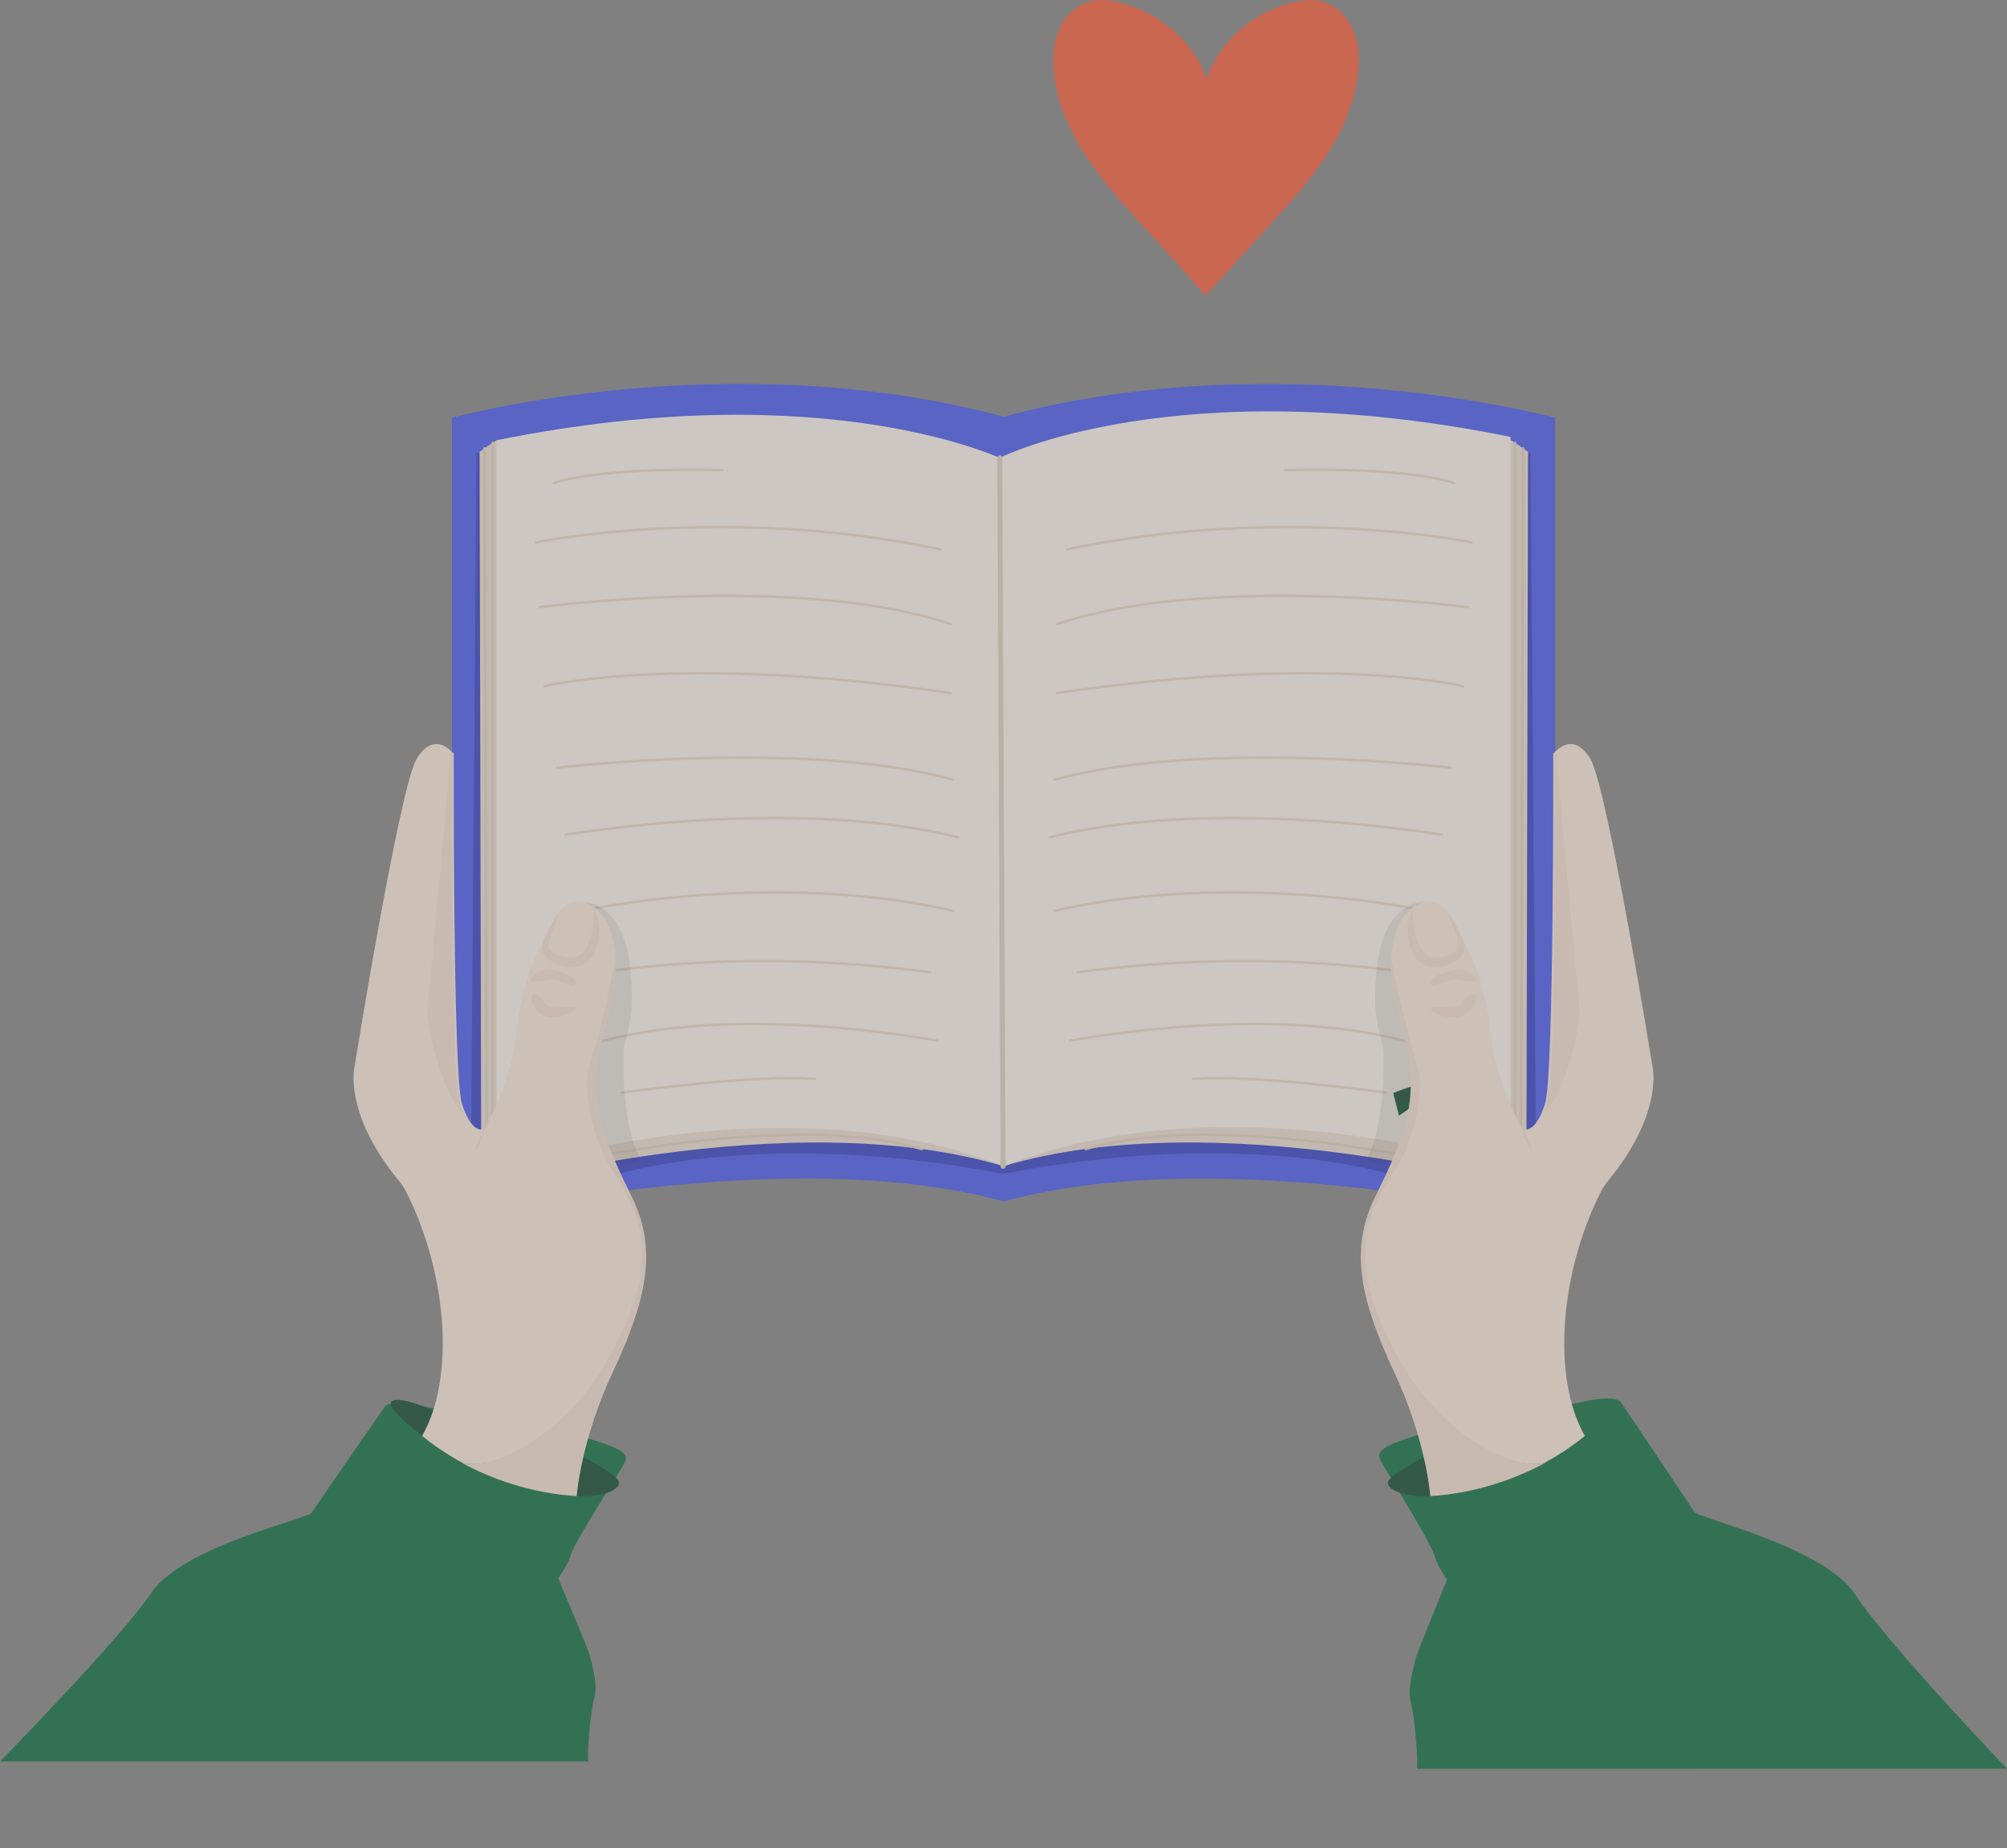 <svg width="202" height="186" viewBox="0 0 202 186" fill="none" xmlns="http://www.w3.org/2000/svg">
<rect x="0" y="0" width="202" height="186" fill="#808080" stroke="none"/>
<g opacity="0.6">
<path d="M101.009 120.927L101.407 42.045C73.423 34.384 45.484 42.045 45.484 42.045V122.861C45.484 122.861 78.858 114.779 101.009 120.927Z" fill="#4051F1"/>
<path d="M48.235 45.561H47.968L47.375 119.745L62.327 118.157C62.327 118.157 76.983 113.518 101.025 118.157C101.005 117.747 101.025 116.292 101.025 116.292L48.235 45.561Z" fill="#2837C6"/>
<path d="M101.387 46.422C101.387 46.422 83.353 37.92 49.98 44.315C48.783 45.072 48.27 45.492 48.27 45.492L48.441 119.745C48.441 119.745 79.251 110.862 101.035 117.386C101.03 110.991 101.387 46.422 101.387 46.422Z" fill="#F0E0D0"/>
<path d="M49.98 44.315V118.157C49.98 118.157 77.823 108.255 101.03 117.39L101.387 46.422C101.387 46.422 83.675 37.494 49.98 44.315Z" fill="#FFF7EF"/>
<path d="M48.773 45.116L48.995 119.592" stroke="#E3D1BE" stroke-width="0.25" stroke-miterlimit="10" stroke-linecap="round"/>
<path d="M49.592 44.562V119.408" stroke="#E3D1BE" stroke-width="0.25" stroke-miterlimit="10" stroke-linecap="round"/>
<path d="M49.592 118.775C49.592 118.775 77.033 111.114 92.784 115.649" stroke="#E3D1BE" stroke-width="0.25" stroke-miterlimit="10" stroke-linecap="round"/>
<path d="M55.722 48.608C55.722 48.608 60.086 46.995 72.73 47.312" stroke="#EDDAC8" stroke-width="0.25" stroke-miterlimit="10" stroke-linecap="round"/>
<path d="M53.957 54.578C53.957 54.578 73.042 50.695 94.691 55.305" stroke="#EDDAC8" stroke-width="0.25" stroke-miterlimit="10" stroke-linecap="round"/>
<path d="M54.343 61.111C54.343 61.111 80.401 57.639 95.675 62.817" stroke="#EDDAC8" stroke-width="0.25" stroke-miterlimit="10" stroke-linecap="round"/>
<path d="M54.79 69.064C54.79 69.064 68.395 65.716 95.675 69.757" stroke="#EDDAC8" stroke-width="0.25" stroke-miterlimit="10" stroke-linecap="round"/>
<path d="M56.073 77.274C56.073 77.274 80.849 74.307 95.932 78.476" stroke="#EDDAC8" stroke-width="0.25" stroke-miterlimit="10" stroke-linecap="round"/>
<path d="M56.907 84.03C56.907 84.03 79.758 80.054 96.445 84.283" stroke="#EDDAC8" stroke-width="0.25" stroke-miterlimit="10" stroke-linecap="round"/>
<path d="M58.512 91.672C58.512 91.672 77.702 87.502 95.932 91.672" stroke="#EDDAC8" stroke-width="0.25" stroke-miterlimit="10" stroke-linecap="round"/>
<path d="M58.13 98.299C58.13 98.299 73.022 95.079 93.625 97.859" stroke="#EDDAC8" stroke-width="0.25" stroke-miterlimit="10" stroke-linecap="round"/>
<path d="M62.559 109.982C62.559 109.982 75.847 108.087 82.005 108.592" stroke="#EDDAC8" stroke-width="0.25" stroke-miterlimit="10" stroke-linecap="round"/>
<path d="M58.13 105.624C58.13 105.624 69.296 100.51 94.394 104.739" stroke="#EDDAC8" stroke-width="0.25" stroke-miterlimit="10" stroke-linecap="round"/>
<path d="M100.995 120.936L100.598 42.054C128.581 34.393 156.52 42.054 156.52 42.054V122.87C156.525 122.87 123.147 114.789 100.995 120.936Z" fill="#4051F1"/>
<path d="M153.77 45.546H154.036L154.629 119.73L139.677 118.142C139.677 118.142 125.022 113.503 100.979 118.142C101 117.732 100.979 116.278 100.979 116.278L153.77 45.546Z" fill="#2837C6"/>
<path d="M100.678 46.422C100.678 46.422 118.712 37.92 152.085 44.315C153.282 45.072 153.795 45.492 153.795 45.492L153.624 119.745C153.624 119.745 122.739 110.862 100.954 117.386C100.959 110.991 100.678 46.422 100.678 46.422Z" fill="#F0E0D0"/>
<path d="M152.031 43.969V117.811C152.031 117.811 124.238 108.255 101.03 117.386L100.623 46.071C100.623 46.076 118.335 37.153 152.031 43.969Z" fill="#FFF7EF"/>
<path d="M153.287 45.116L153.071 119.592" stroke="#E3D1BE" stroke-width="0.25" stroke-miterlimit="10" stroke-linecap="round"/>
<path d="M152.473 44.562V119.408" stroke="#E3D1BE" stroke-width="0.25" stroke-miterlimit="10" stroke-linecap="round"/>
<path d="M152.473 118.775C152.473 118.775 125.032 111.114 109.28 115.649" stroke="#E3D1BE" stroke-width="0.25" stroke-miterlimit="10" stroke-linecap="round"/>
<path d="M146.344 48.608C146.344 48.608 141.98 46.995 129.336 47.312" stroke="#EDDAC8" stroke-width="0.25" stroke-miterlimit="10" stroke-linecap="round"/>
<path d="M148.108 54.578C148.108 54.578 129.023 50.695 107.374 55.305" stroke="#EDDAC8" stroke-width="0.25" stroke-miterlimit="10" stroke-linecap="round"/>
<path d="M147.721 61.111C147.721 61.111 121.663 57.639 106.389 62.817" stroke="#EDDAC8" stroke-width="0.25" stroke-miterlimit="10" stroke-linecap="round"/>
<path d="M147.273 69.064C147.273 69.064 133.669 65.716 106.389 69.757" stroke="#EDDAC8" stroke-width="0.25" stroke-miterlimit="10" stroke-linecap="round"/>
<path d="M145.987 77.274C145.987 77.274 121.211 74.307 106.128 78.476" stroke="#EDDAC8" stroke-width="0.25" stroke-miterlimit="10" stroke-linecap="round"/>
<path d="M145.152 84.03C145.152 84.03 122.301 80.054 105.614 84.283" stroke="#EDDAC8" stroke-width="0.25" stroke-miterlimit="10" stroke-linecap="round"/>
<path d="M143.549 91.672C143.549 91.672 124.358 87.502 106.128 91.672" stroke="#EDDAC8" stroke-width="0.25" stroke-miterlimit="10" stroke-linecap="round"/>
<path d="M143.935 98.299C143.935 98.299 129.043 95.079 108.439 97.859" stroke="#EDDAC8" stroke-width="0.25" stroke-miterlimit="10" stroke-linecap="round"/>
<path d="M139.505 109.982C139.505 109.982 126.217 108.087 120.059 108.592" stroke="#EDDAC8" stroke-width="0.25" stroke-miterlimit="10" stroke-linecap="round"/>
<path d="M143.936 105.624C143.936 105.624 132.77 100.51 107.672 104.739" stroke="#EDDAC8" stroke-width="0.25" stroke-miterlimit="10" stroke-linecap="round"/>
<path d="M100.623 46.076L100.96 117.391" stroke="#E3D1BE" stroke-width="0.5" stroke-miterlimit="10" stroke-linecap="round"/>
<path d="M121.442 7.991C120.256 4.183 116.556 1.171 112.619 0.231C111.674 0.004 110.673 -0.1 109.728 0.137C108.32 0.498 107.199 1.621 106.611 2.932C106.023 4.242 105.922 5.716 106.048 7.141C106.309 10.118 107.526 12.952 109.145 15.474C110.764 18.002 112.78 20.252 114.801 22.483C116.023 23.833 117.254 25.183 118.481 26.529C119.517 27.666 120.301 28.621 121.337 29.758C122.373 28.621 123.247 27.666 124.278 26.529C125.505 25.183 126.736 23.833 127.958 22.483C129.979 20.252 131.995 18.002 133.614 15.474C135.233 12.947 136.45 10.113 136.711 7.141C136.837 5.716 136.736 4.242 136.148 2.932C135.56 1.621 134.439 0.498 133.031 0.137C132.091 -0.105 131.085 0.004 130.14 0.231C126.209 1.166 122.629 4.178 121.442 7.991Z" fill="#F85531"/>
<path opacity="0.09" d="M58.562 90.792C58.562 90.792 62.363 90.455 63.329 96.652C64.098 102.409 63.007 103.859 62.816 105.501C62.625 107.143 62.751 113.459 64.294 116.298C64.294 117.752 62.067 116.995 62.067 116.995L60.765 114.848L59.483 108.913L58.562 90.792Z" fill="black"/>
<path d="M0 177.289C0 177.289 12.068 165.006 15.236 160.303C18.403 155.599 30.939 152.913 31.371 152.25C31.799 151.586 38.773 141.514 38.773 141.514C38.773 141.514 39.331 140.799 42.539 141.514C45.747 142.229 59.016 144.725 59.016 144.725C59.016 144.725 61.832 145.545 62.471 146.035C63.114 146.524 63.049 146.687 62.903 147.137C62.757 147.588 57.945 154.968 57.493 156.389C57.045 157.806 56.175 158.843 56.175 158.843C56.175 158.843 59.222 166.058 59.308 166.466C59.393 166.875 60.248 169.407 59.821 170.864C59.393 172.321 59.051 176.946 59.222 177.292C58.327 177.289 0 177.289 0 177.289Z" fill="#006838"/>
<path d="M43.751 142.056C43.751 142.056 40.443 140.458 39.452 141.012C38.457 141.566 43.112 144.989 43.112 144.989L43.751 142.056Z" fill="#024023"/>
<path d="M64.032 122.188C62.664 118.864 61.06 116.861 60.864 116.317C60.673 115.768 58.32 110.679 59.537 106.91C60.733 103.206 61.92 96.865 61.96 96.652C61.865 93.903 61.015 91.875 59.301 91.044C56.219 89.55 55.022 94.263 54.338 95.421C53.654 96.578 52.327 100.095 51.94 104.279C51.553 108.468 48.903 113.666 48.647 113.686C48.391 113.706 47.385 113.899 46.485 111.055C45.585 108.211 45.671 75.825 45.671 75.825L45.434 75.637C45.434 75.637 43.639 73.53 41.925 76.394C40.216 79.258 35.676 107.375 35.676 107.375C35.676 107.375 34.535 112.029 40.135 118.83C40.412 119.166 40.658 119.522 40.854 119.903C45.077 128.237 45.791 138.796 42.483 144.524C43.061 144.989 44.469 146.111 46.561 147.244C47.204 147.422 50.502 148.006 56.002 143.356C62.166 138.148 64.409 129.528 64.474 128.959C64.544 128.385 65.168 125.556 64.032 122.188Z" fill="#FFEBDC"/>
<path d="M58.593 146.601C58.593 146.601 61.66 148.149 62.218 148.985C62.781 149.821 60.644 150.909 57.13 150.518C53.62 150.122 58.593 146.601 58.593 146.601Z" fill="#024023"/>
<path d="M59.758 91.301C60.261 92.364 60.432 93.596 60.19 94.817C60.155 94.971 60.11 95.119 60.065 95.272L59.894 95.718L59.678 96.148C59.587 96.296 59.481 96.44 59.361 96.568C59.12 96.826 58.823 97.043 58.486 97.186C58.139 97.33 57.772 97.37 57.435 97.37C56.736 97.37 56.103 97.117 55.56 96.791C55.419 96.707 55.309 96.628 55.158 96.509C55.012 96.385 54.886 96.242 54.791 96.084C54.6 95.757 54.534 95.406 54.615 95.005C54.816 94.387 55.097 93.912 55.364 93.388L56.193 91.865C56.048 92.424 55.857 92.973 55.676 93.522C55.495 94.056 55.283 94.629 55.183 95.124C55.178 95.292 55.273 95.54 55.404 95.683C55.469 95.762 55.55 95.826 55.635 95.876C55.726 95.925 55.867 95.995 55.977 96.049C56.455 96.276 56.958 96.405 57.435 96.4C57.682 96.395 57.908 96.356 58.099 96.276C58.3 96.197 58.486 96.074 58.647 95.91C58.727 95.831 58.798 95.742 58.858 95.643L59.064 95.317L59.235 94.966L59.376 94.6C59.728 93.596 59.803 92.463 59.758 91.301Z" fill="#F8E1D0"/>
<path d="M53.484 98.824C53.484 98.824 54.274 98.834 55.174 98.631C56.074 98.428 56.994 99.135 57.788 99.214C58.281 98.952 57.919 98.27 56.134 97.731C54.354 97.192 53.635 98.299 53.48 98.472C53.334 98.646 53.419 98.829 53.484 98.824Z" fill="#F8E1D0"/>
<path d="M57.792 101.351C57.083 101.173 55.334 101.771 54.891 100.995C54.449 100.218 53.83 99.753 53.574 100.154C53.318 100.555 53.69 101.88 54.891 102.281C56.098 102.681 57.415 102.048 57.792 101.757C58.169 101.455 57.963 101.395 57.792 101.351Z" fill="#F8E1D0"/>
<path d="M49.321 112.603C49.321 112.603 48.18 115.556 47.798 115.966C48.009 115.051 48.653 113.686 48.653 113.686L49.321 112.603Z" fill="#F8E1D0"/>
<path d="M63.65 120.586C61.081 115.284 58.814 110.842 60.699 104.358C61.534 101.485 62.041 98.838 61.966 96.647C61.926 96.865 60.634 103.206 59.437 106.905C58.215 110.674 60.573 115.763 60.764 116.312C60.955 116.861 62.559 118.859 63.932 122.183C65.063 125.556 64.445 128.38 64.379 128.949C64.314 129.518 62.067 138.134 55.908 143.347C50.407 147.996 47.109 147.412 46.466 147.234C49.286 148.757 53.324 150.296 58.044 150.587C58.125 149.658 58.668 144.563 61.684 138.094C65.023 130.942 66.219 125.893 63.65 120.586Z" fill="#F8E1D0"/>
<path d="M45.485 75.632C45.46 75.632 45.44 75.632 45.44 75.632L42.981 102.088C42.981 102.088 43.761 108.656 46.566 112.168C46.566 112.168 45.892 109.556 45.887 107.795C45.887 107.242 45.772 105.431 45.772 105.431L45.576 97.973L45.485 75.632Z" fill="#F8E1D0"/>
<path opacity="0.09" d="M143.439 90.792C143.439 90.792 139.638 90.455 138.672 96.652C137.903 102.409 138.994 103.859 139.185 105.501C139.376 107.143 139.251 113.459 137.707 116.298C137.707 117.752 139.934 116.995 139.934 116.995L141.236 114.848L142.518 108.913L143.439 90.792Z" fill="black"/>
<path d="M202 178.025C202 178.025 189.895 165.343 186.717 160.486C183.54 155.629 170.966 152.856 170.532 152.171C170.103 151.485 163.107 141.086 163.107 141.086C163.107 141.086 162.547 140.347 159.329 141.086C156.111 141.824 142.801 144.401 142.801 144.401C142.801 144.401 139.976 145.248 139.336 145.753C138.69 146.259 138.756 146.427 138.902 146.892C139.048 147.357 143.875 154.978 144.329 156.445C144.778 157.909 145.651 158.979 145.651 158.979C145.651 158.979 142.594 166.429 142.508 166.85C142.423 167.272 141.565 169.887 141.994 171.391C142.423 172.895 142.766 177.672 142.594 178.028C143.492 178.025 202 178.025 202 178.025Z" fill="#006838"/>
<path d="M140.23 110.01C140.23 110.01 143.162 108.767 144.04 109.198C144.922 109.629 140.796 112.292 140.796 112.292L140.23 110.01Z" fill="#024023"/>
<path d="M137.968 122.188C139.336 118.864 140.939 116.861 141.135 116.317C141.327 115.768 143.679 110.679 142.463 106.91C141.266 103.206 140.08 96.865 140.039 96.652C140.135 93.903 140.985 91.875 142.699 91.044C145.781 89.55 146.978 94.263 147.661 95.421C148.345 96.578 149.672 100.095 150.06 104.279C150.447 108.468 153.096 113.666 153.353 113.686C153.609 113.706 154.615 113.899 155.514 111.055C156.414 108.211 156.329 75.825 156.329 75.825L156.565 75.637C156.565 75.637 158.36 73.53 160.075 76.394C161.784 79.258 166.324 107.375 166.324 107.375C166.324 107.375 167.465 112.029 161.864 118.83C161.588 119.166 161.342 119.522 161.145 119.903C156.922 128.237 156.208 138.796 159.516 144.524C158.938 144.989 157.531 146.111 155.439 147.244C154.796 147.422 151.497 148.006 145.997 143.356C139.833 138.148 137.591 129.528 137.526 128.959C137.455 128.385 136.837 125.556 137.968 122.188Z" fill="#FFEBDC"/>
<path d="M143.408 146.601C143.408 146.601 140.341 148.149 139.783 148.985C139.22 149.821 141.357 150.909 144.871 150.518C148.38 150.122 143.408 146.601 143.408 146.601Z" fill="#024023"/>
<path d="M142.241 91.301C142.196 92.463 142.272 93.596 142.618 94.605L142.759 94.971L142.93 95.322L143.136 95.648C143.197 95.742 143.272 95.831 143.347 95.915C143.503 96.079 143.694 96.202 143.895 96.281C144.087 96.361 144.313 96.4 144.559 96.405C145.037 96.41 145.539 96.281 146.017 96.054C146.128 95.999 146.269 95.93 146.359 95.881C146.444 95.831 146.525 95.767 146.59 95.688C146.721 95.54 146.817 95.297 146.811 95.129C146.711 94.639 146.5 94.061 146.319 93.527C146.138 92.983 145.947 92.433 145.801 91.87L146.63 93.393C146.897 93.917 147.179 94.392 147.38 95.01C147.46 95.406 147.395 95.757 147.204 96.088C147.108 96.247 146.982 96.395 146.837 96.514C146.686 96.633 146.58 96.712 146.434 96.796C145.891 97.117 145.258 97.374 144.559 97.374C144.222 97.374 143.855 97.34 143.508 97.192C143.171 97.048 142.875 96.83 142.634 96.573C142.513 96.445 142.407 96.301 142.317 96.153L142.101 95.722L141.93 95.277C141.889 95.124 141.839 94.976 141.804 94.822C141.568 93.596 141.739 92.364 142.241 91.301Z" fill="#F8E1D0"/>
<path d="M148.516 98.824C148.516 98.824 147.727 98.834 146.827 98.631C145.927 98.428 145.007 99.135 144.213 99.214C143.72 98.952 144.082 98.27 145.867 97.731C147.647 97.192 148.366 98.299 148.521 98.472C148.667 98.646 148.587 98.829 148.516 98.824Z" fill="#F8E1D0"/>
<path d="M144.208 101.351C144.917 101.173 146.666 101.771 147.109 100.995C147.551 100.218 148.17 99.753 148.426 100.154C148.682 100.555 148.31 101.88 147.109 102.281C145.907 102.681 144.585 102.048 144.208 101.757C143.831 101.455 144.042 101.395 144.208 101.351Z" fill="#F8E1D0"/>
<path d="M152.679 112.603C152.679 112.603 153.82 115.556 154.202 115.966C153.991 115.051 153.347 113.686 153.347 113.686L152.679 112.603Z" fill="#F8E1D0"/>
<path d="M138.349 120.586C140.918 115.284 143.186 110.842 141.301 104.358C140.466 101.485 139.958 98.838 140.034 96.647C140.074 96.865 141.366 103.206 142.562 106.905C143.784 110.674 141.426 115.763 141.235 116.312C141.044 116.861 139.44 118.859 138.068 122.183C136.937 125.556 137.555 128.38 137.62 128.949C137.686 129.518 139.933 138.134 146.092 143.347C151.592 147.996 154.89 147.412 155.534 147.234C152.713 148.757 148.676 150.296 143.955 150.587C143.875 149.658 143.332 144.563 140.315 138.094C136.977 130.942 135.78 125.893 138.349 120.586Z" fill="#F8E1D0"/>
<path d="M156.516 75.632C156.541 75.632 156.561 75.632 156.561 75.632L159.019 102.088C159.019 102.088 158.24 108.656 155.435 112.168C155.435 112.168 156.108 109.556 156.113 107.795C156.113 107.242 156.229 105.431 156.229 105.431L156.425 97.973L156.516 75.632Z" fill="#F8E1D0"/>
</g>
</svg>
